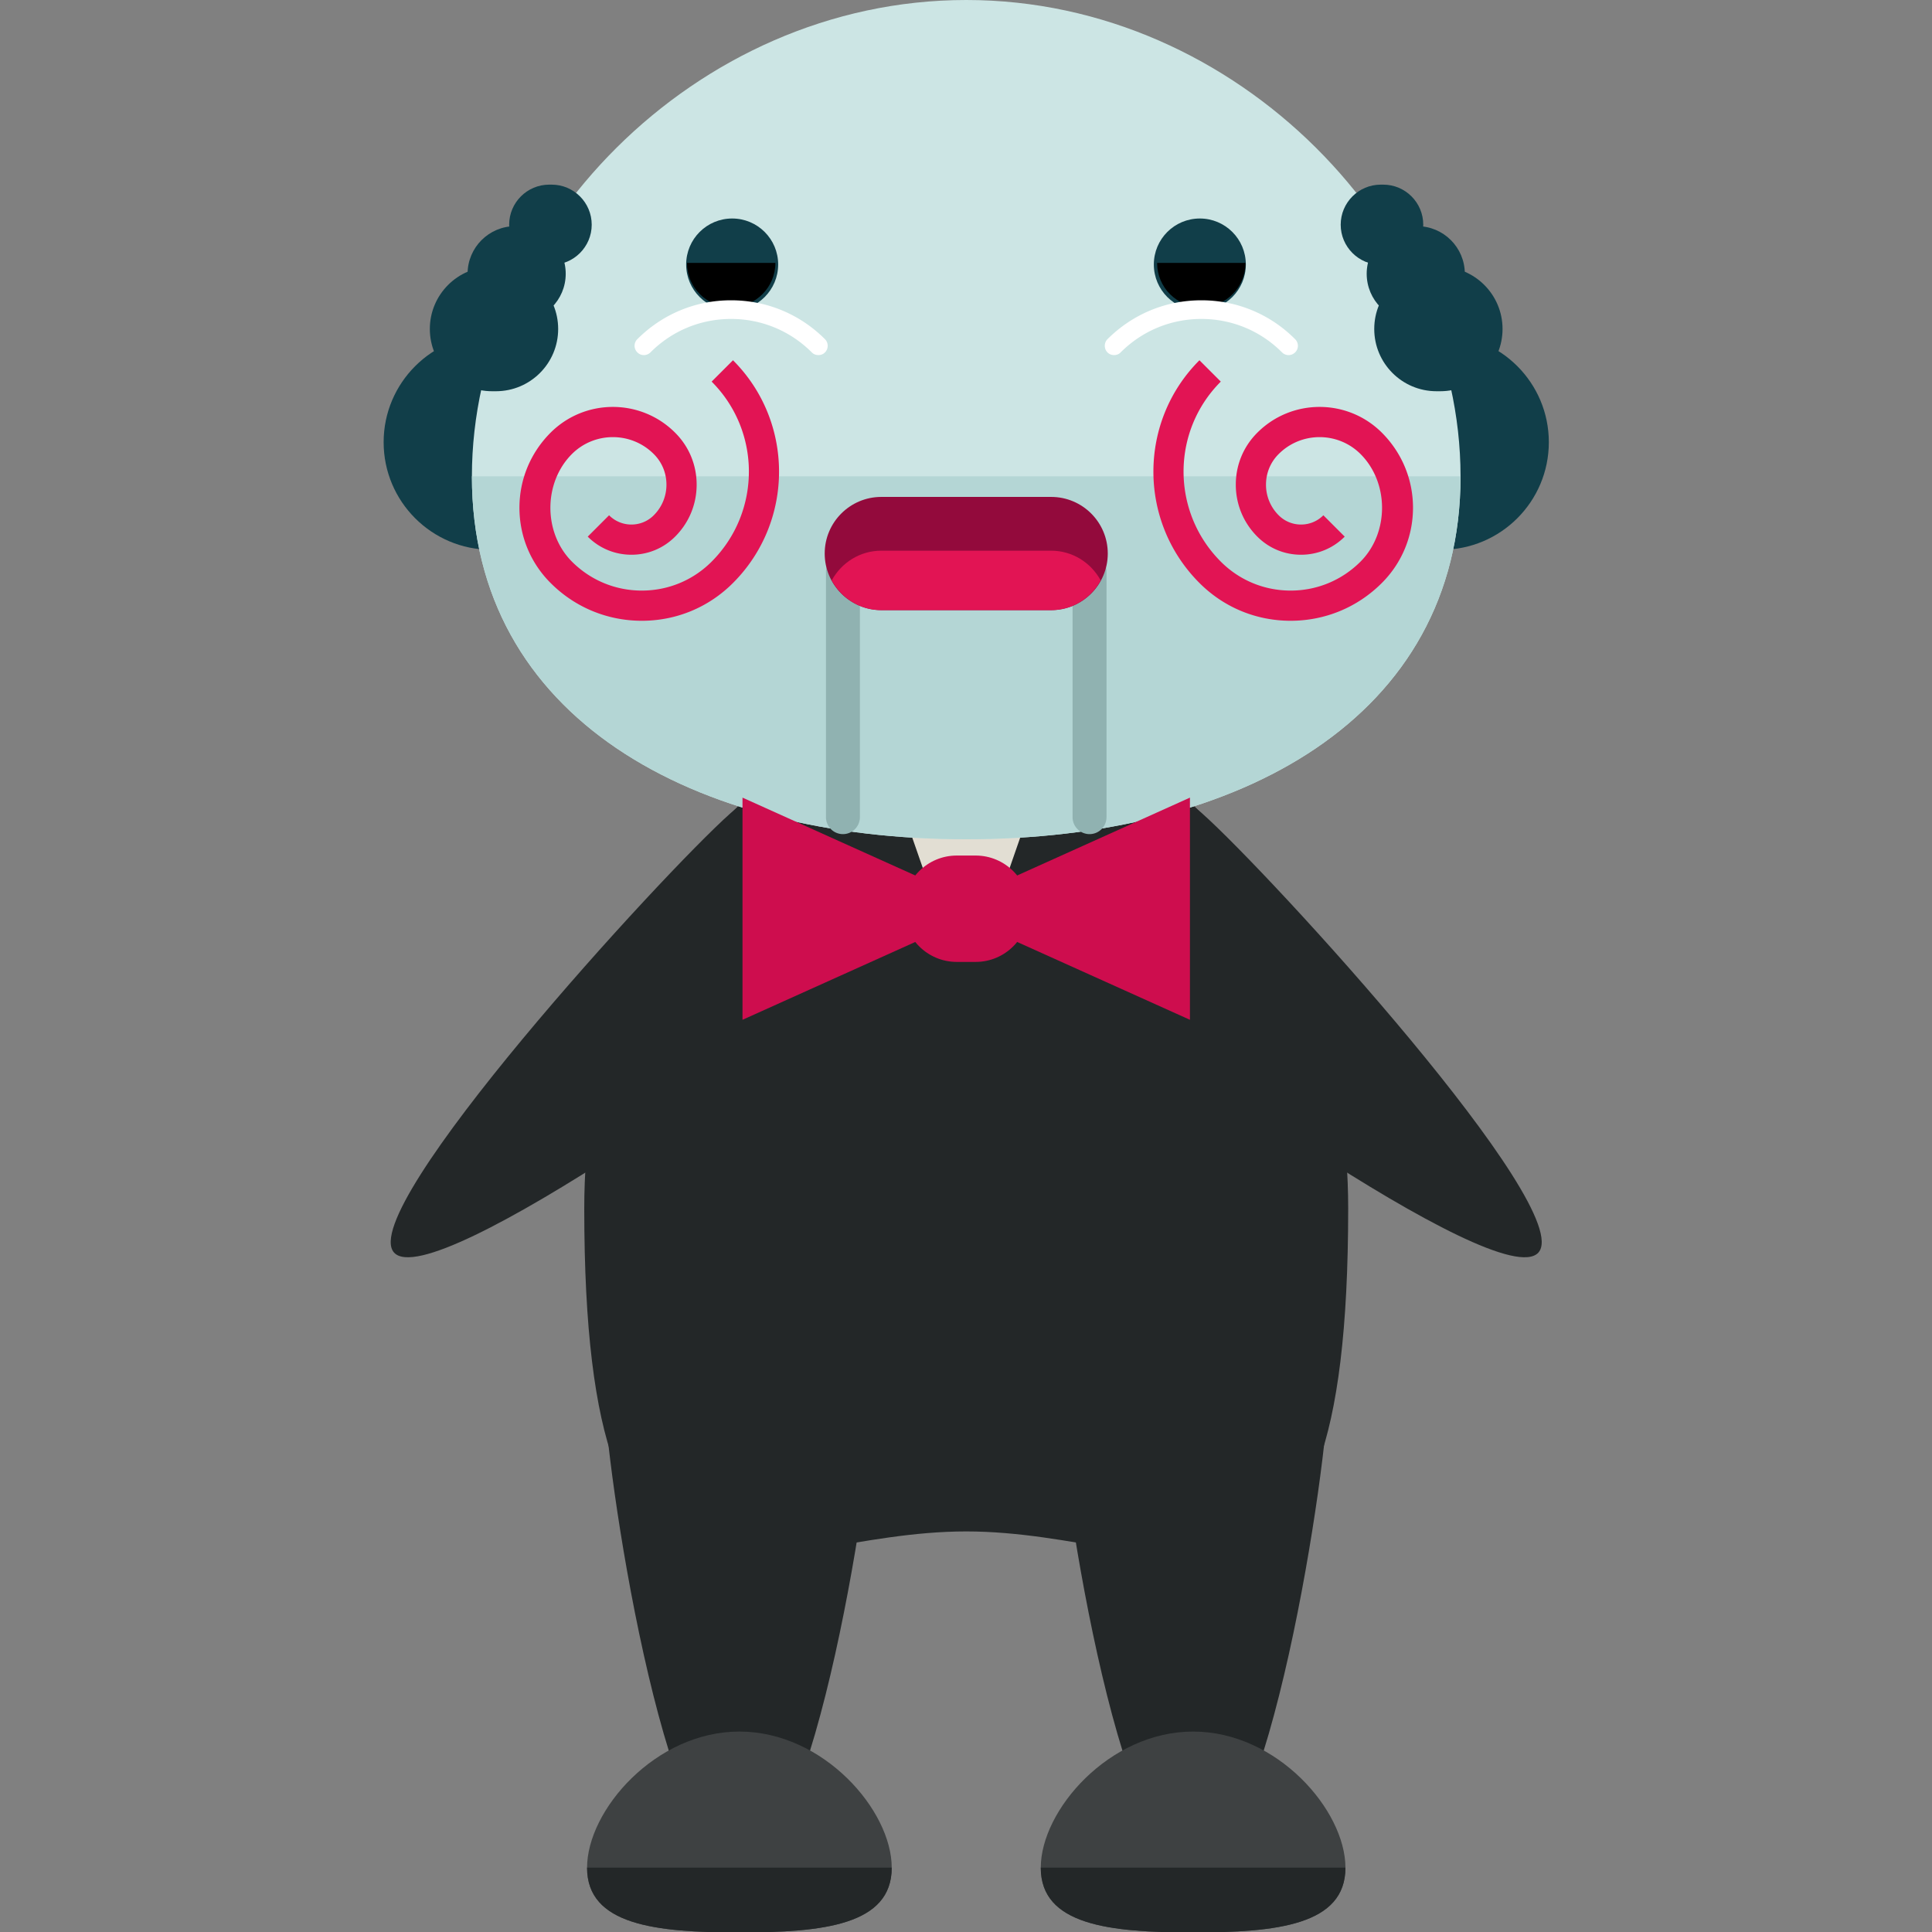 <svg xmlns="http://www.w3.org/2000/svg" viewBox="0 0 504 504">
    <rect x="0" y="0" width="504" height="504" fill="#808080" stroke="none"/>
    <path d="M157.889 115.358c0 15.494-12.572 28.058-28.058 28.058h-1.694c-15.494 0-28.058-12.572-28.058-28.058 0-15.494 12.572-28.058 28.058-28.058h1.694c15.486-.008 28.058 12.564 28.058 28.058zm246.154 0c0 15.494-12.572 28.058-28.058 28.058h-1.694c-15.494 0-28.058-12.572-28.058-28.058 0-15.494 12.572-28.058 28.058-28.058h1.694c15.486-.008 28.058 12.564 28.058 28.058z" fill="#113e49"/>
    <g fill="#232728">
        <path d="M351.701 315.242c0 126.322-44.599 84.259-99.643 84.259-55.028 0-99.643 42.063-99.643-84.259 0-72.231 44.631-130.788 99.643-130.788 55.028.008 99.643 58.565 99.643 130.788z"/>
        <path d="M228.214 361.905c0 19.511-15.817 124.676-35.336 124.676-19.495 0-35.304-105.173-35.304-124.676 0-19.495 15.817-35.32 35.304-35.32 19.519 0 35.336 15.833 35.336 35.32zm118.351 0c0 19.511-15.817 124.676-35.336 124.676-19.495 0-35.304-105.173-35.304-124.676 0-19.495 15.817-35.32 35.304-35.32 19.519 0 35.336 15.833 35.336 35.32z"/>
    </g>
    <path d="M232.625 487.219c0 14.935-17.802 16.904-39.739 16.904s-39.739-1.969-39.739-16.904 17.802-35.509 39.739-35.509 39.739 20.567 39.739 35.509z" fill="#3e4142"/>
    <path d="M232.625 487.219c0 14.935-17.802 16.904-39.739 16.904s-39.739-1.969-39.739-16.904" fill="#232728"/>
    <path d="M350.984 487.219c0 14.935-17.802 16.904-39.739 16.904s-39.739-1.969-39.739-16.904 17.802-35.509 39.739-35.509 39.739 20.567 39.739 35.509z" fill="#3e4142"/>
    <path d="M350.984 487.219c0 14.935-17.802 16.904-39.739 16.904s-39.739-1.969-39.739-16.904m-30.437-283.451c10.027 11.28 3.663 33.296-14.218 49.215-17.881 15.896-114.018 85.031-124.062 73.767-10.012-11.296 69.892-98.706 87.773-114.601 17.865-15.903 40.48-19.653 50.507-8.381zm21.977 0c-10.027 11.28-3.663 33.296 14.218 49.215 17.881 15.896 114.018 85.031 124.062 73.767 10.012-11.296-69.892-98.706-87.773-114.601-17.865-15.903-40.48-19.653-50.507-8.381z" fill="#232728"/>
    <path fill="#e2ded3" d="M256.981 244.846h-9.846l-15.754-45.308h41.354z"/>
    <path d="M381.011 124.258c0 63-57.738 94.681-128.937 94.681-71.215 0-128.969-31.673-128.969-94.681C123.104 61.227 180.858 0 252.073 0c71.2 0 128.938 61.227 128.938 124.258z" fill="#cce5e4"/>
    <path d="M381.011 124.258c0 63-57.738 94.681-128.937 94.681-71.215 0-128.969-31.673-128.969-94.681" fill="#b4d6d5"/>
    <circle cx="191" cy="69" r="12" fill="#113e49"/>
    <path d="M202.275 68.584c0 6.388-5.167 11.54-11.54 11.54s-11.524-5.152-11.524-11.54"/>
    <path d="M213.492 92.633c-.614 0-1.245-.213-1.725-.709-5.632-5.632-13.107-8.72-21.047-8.72h-.016c-7.94 0-15.399 3.096-21 8.704-.953.953-2.489.985-3.434.016a2.402 2.402 0 0 1-.032-3.419c6.538-6.554 15.218-10.169 24.458-10.169h.016c9.263 0 17.952 3.6 24.505 10.153.937.937.937 2.505 0 3.434-.464.489-1.079.71-1.725.71z" fill="#fff"/>
    <circle cx="313" cy="69" r="12" fill="#113e49"/>
    <path d="M301.855 68.584c0 6.388 5.152 11.54 11.54 11.54 6.372 0 11.524-5.152 11.524-11.54"/>
    <path d="M290.639 92.633c.599 0 1.229-.213 1.709-.709 5.632-5.632 13.107-8.72 21.047-8.72h.016c7.94 0 15.415 3.096 21.016 8.704a2.405 2.405 0 0 0 3.434.016c.953-.922.969-2.458.016-3.419-6.506-6.554-15.218-10.169-24.458-10.169h-.016c-9.247 0-17.936 3.6-24.505 10.153-.922.937-.922 2.505 0 3.434.48.489 1.095.71 1.741.71z" fill="#fff"/>
    <g fill="#ce0d4e">
        <path d="M251.656 239.923l-57.959 26.112v-57.958l57.959 26.112zm.803-5.734l57.959-26.112v57.958l-57.959-26.112z"/>
        <path d="M268.394 237.056c0 7.672-6.231 13.879-13.879 13.879h-4.923c-7.648 0-13.879-6.207-13.879-13.879 0-7.664 6.231-13.871 13.879-13.871h4.923c7.649 0 13.879 6.207 13.879 13.871z"/>
    </g>
    <path d="M203.229 123.03c0 10.516-4.001 21.039-12.012 29.05-6.357 6.365-14.801 9.862-23.796 9.862-8.988-.008-17.447-3.505-23.796-9.87-5.23-5.23-8.105-12.193-8.121-19.59v-.008c0-7.396 2.891-14.36 8.121-19.598 8.972-8.964 23.536-8.964 32.492 0 3.631 3.616 5.616 8.42 5.616 13.548v.008c0 5.112-1.985 9.933-5.616 13.556-3.048 3.048-7.089 4.726-11.398 4.726s-8.357-1.678-11.398-4.726l5.569-5.569c1.552 1.56 3.631 2.418 5.829 2.418s4.277-.859 5.829-2.418a11.217 11.217 0 0 0 3.308-7.987v-.008c0-3.017-1.166-5.845-3.308-7.979-5.876-5.884-15.462-5.884-21.354 0-7.475 7.475-7.491 20.551 0 28.058 4.876 4.876 11.351 7.562 18.227 7.562 6.892 0 13.367-2.686 18.227-7.554 12.942-12.958 12.965-34.005 0-46.962l5.569-5.569c8.01 8.003 12.012 18.526 12.012 29.05zm97.658 0c0 10.516 4.001 21.039 12.012 29.05 6.357 6.365 14.801 9.862 23.796 9.862 8.988-.008 17.447-3.505 23.796-9.87 5.23-5.23 8.105-12.193 8.121-19.59v-.008c0-7.396-2.891-14.36-8.121-19.598-8.972-8.964-23.536-8.964-32.492 0-3.631 3.616-5.616 8.42-5.616 13.548v.008c0 5.112 1.985 9.933 5.616 13.556 3.048 3.048 7.089 4.726 11.398 4.726s8.357-1.678 11.398-4.726l-5.569-5.569c-1.552 1.56-3.631 2.418-5.829 2.418s-4.277-.859-5.829-2.418a11.217 11.217 0 0 1-3.308-7.987v-.008c0-3.017 1.166-5.845 3.308-7.979 5.876-5.884 15.462-5.884 21.354 0 7.475 7.475 7.491 20.551 0 28.058-4.876 4.876-11.351 7.562-18.227 7.562-6.892 0-13.367-2.686-18.227-7.554-12.942-12.958-12.965-34.005 0-46.962l-5.569-5.569c-8.011 8.003-12.012 18.526-12.012 29.05z" fill="#e21454"/>
    <path d="M224.323 213.165a4.433 4.433 0 0 1-4.427 4.435 4.433 4.433 0 0 1-4.427-4.435v-64a4.426 4.426 0 0 1 4.427-4.427 4.42 4.42 0 0 1 4.427 4.427v64zm64.331 0a4.433 4.433 0 0 1-4.427 4.435 4.433 4.433 0 0 1-4.427-4.435v-64a4.426 4.426 0 0 1 4.427-4.427 4.42 4.42 0 0 1 4.427 4.427v64z" fill="#90b2b1"/>
    <path d="M288.985 144.4c0 8.153-6.617 14.769-14.769 14.769h-44.308c-8.153 0-14.769-6.617-14.769-14.769 0-8.153 6.617-14.769 14.769-14.769h44.308c8.152 0 14.769 6.616 14.769 14.769z" fill="#930a3c"/>
    <path d="M274.208 143.659H229.9c-5.6 0-10.413 3.151-12.926 7.751 2.505 4.6 7.326 7.751 12.926 7.751h44.308c5.6 0 10.413-3.151 12.926-7.751-2.505-4.592-7.326-7.751-12.926-7.751z" fill="#e21454"/>
    <g fill="#113e49">
        <path d="M145.609 85.819c0 8.972-7.27 16.242-16.242 16.242h-.992c-8.964 0-16.242-7.278-16.242-16.242 0-8.972 7.286-16.242 16.242-16.242h.992c8.971-.008 16.242 7.27 16.242 16.242z"/>
        <path d="M147.578 71.42c0 6.853-5.561 12.422-12.414 12.422h-.756c-6.853 0-12.43-5.569-12.43-12.422 0-6.861 5.577-12.422 12.43-12.422h.756c6.853 0 12.414 5.561 12.414 12.422z"/>
        <path d="M154.36 58.62c0 5.758-4.687 10.453-10.453 10.453h-.63c-5.766 0-10.453-4.695-10.453-10.453 0-5.774 4.687-10.453 10.453-10.453h.63c5.766 0 10.453 4.679 10.453 10.453zm204.138 27.199c0 8.972 7.27 16.242 16.242 16.242h.985c8.964 0 16.242-7.278 16.242-16.242 0-8.972-7.286-16.242-16.242-16.242h-.985c-8.971-.008-16.242 7.27-16.242 16.242z"/>
        <path d="M356.529 71.42c0 6.853 5.569 12.422 12.422 12.422h.756c6.853 0 12.422-5.569 12.422-12.422 0-6.861-5.569-12.422-12.422-12.422h-.756c-6.853 0-12.422 5.561-12.422 12.422z"/>
        <path d="M349.747 58.62c0 5.758 4.695 10.453 10.453 10.453h.638c5.766 0 10.445-4.695 10.445-10.453 0-5.774-4.679-10.453-10.445-10.453h-.638c-5.758 0-10.453 4.679-10.453 10.453z"/>
    </g>
</svg>
